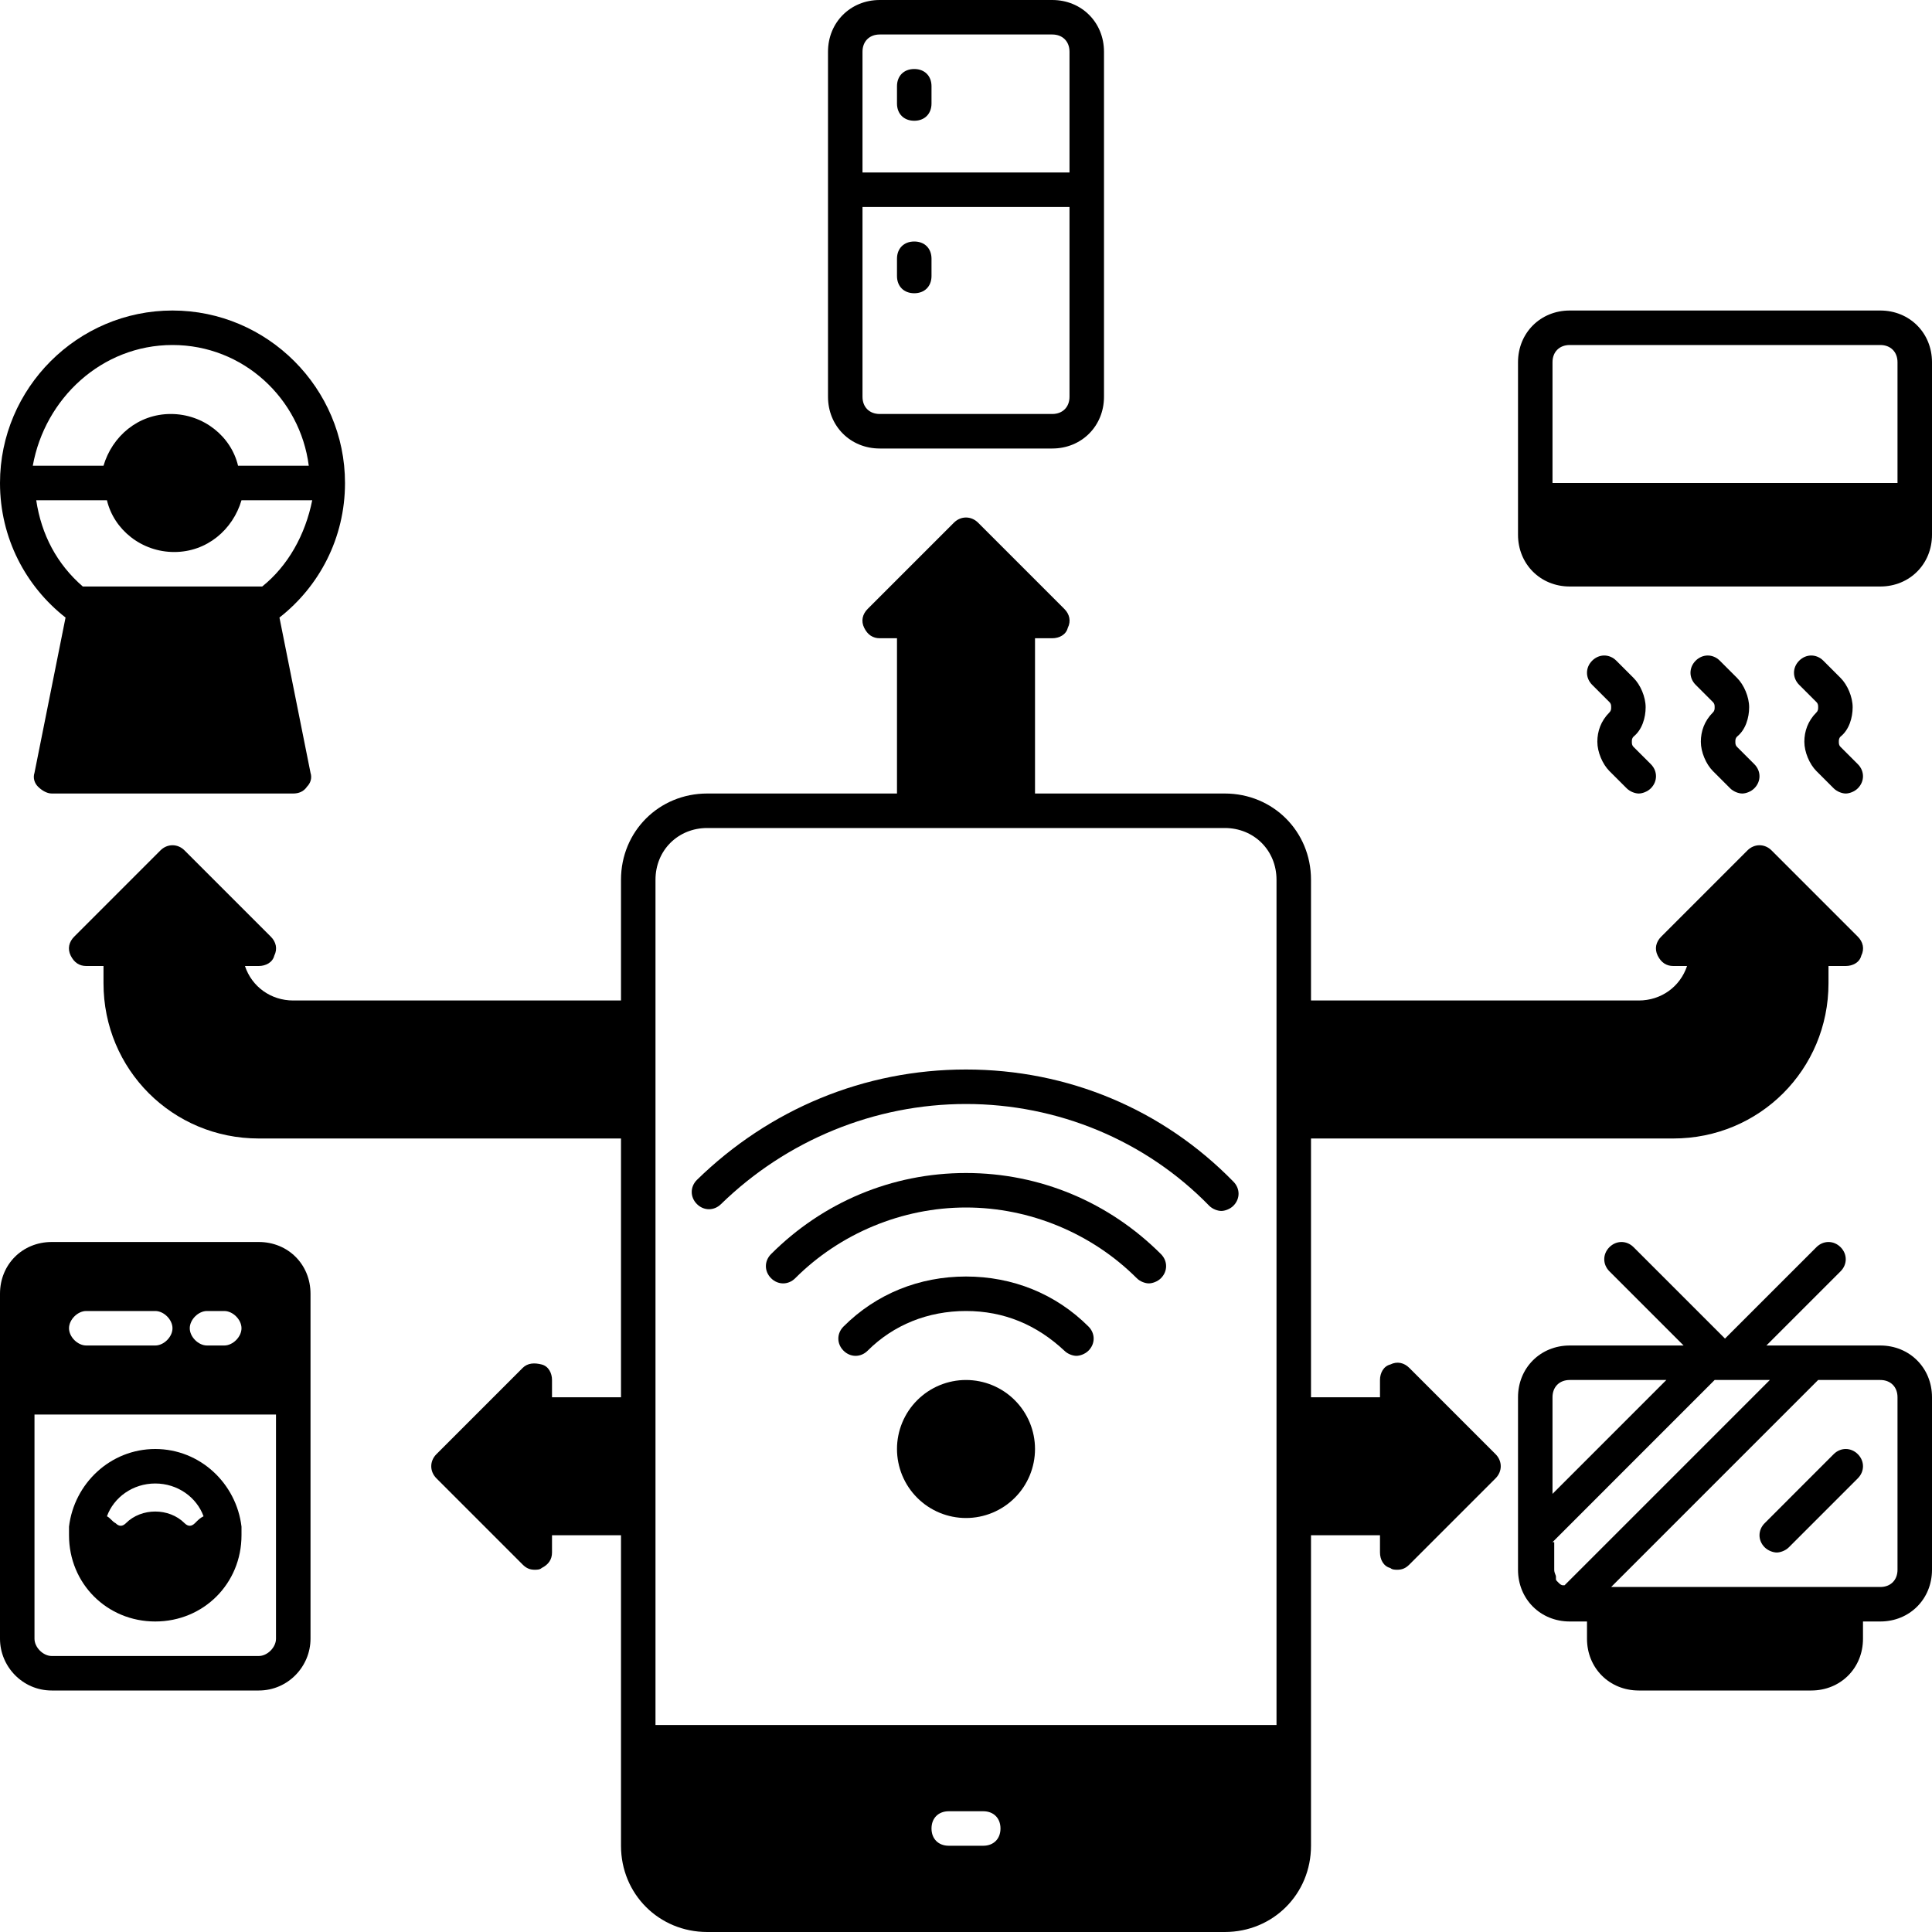 <svg xmlns="http://www.w3.org/2000/svg" xmlns:xlink="http://www.w3.org/1999/xlink" width="500" zoomAndPan="magnify" viewBox="0 0 375 375" height="500" preserveAspectRatio="xMidYMid meet" version="1.0"><path fill="#000000" d="M 200.895 281.25 C 200.895 282.129 200.809 283 200.637 283.863 C 200.465 284.727 200.211 285.562 199.875 286.375 C 199.535 287.188 199.125 287.961 198.637 288.691 C 198.148 289.422 197.594 290.098 196.969 290.719 C 196.348 291.344 195.672 291.898 194.941 292.387 C 194.211 292.875 193.438 293.285 192.625 293.625 C 191.812 293.961 190.977 294.215 190.113 294.387 C 189.25 294.559 188.379 294.645 187.5 294.645 C 186.621 294.645 185.75 294.559 184.887 294.387 C 184.023 294.215 183.188 293.961 182.375 293.625 C 181.562 293.285 180.789 292.875 180.059 292.387 C 179.328 291.898 178.652 291.344 178.031 290.719 C 177.406 290.098 176.852 289.422 176.363 288.691 C 175.875 287.961 175.465 287.188 175.125 286.375 C 174.789 285.562 174.535 284.727 174.363 283.863 C 174.191 283 174.105 282.129 174.105 281.25 C 174.105 280.371 174.191 279.5 174.363 278.637 C 174.535 277.773 174.789 276.938 175.125 276.125 C 175.465 275.312 175.875 274.539 176.363 273.809 C 176.852 273.078 177.406 272.402 178.031 271.781 C 178.652 271.156 179.328 270.602 180.059 270.113 C 180.789 269.625 181.562 269.215 182.375 268.875 C 183.188 268.539 184.023 268.285 184.887 268.113 C 185.75 267.941 186.621 267.855 187.5 267.855 C 188.379 267.855 189.25 267.941 190.113 268.113 C 190.977 268.285 191.812 268.539 192.625 268.875 C 193.438 269.215 194.211 269.625 194.941 270.113 C 195.672 270.602 196.348 271.156 196.969 271.781 C 197.594 272.402 198.148 273.078 198.637 273.809 C 199.125 274.539 199.535 275.312 199.875 276.125 C 200.211 276.938 200.465 277.773 200.637 278.637 C 200.809 279.5 200.895 280.371 200.895 281.25 Z M 200.895 281.25 " fill-opacity="1" fill-rule="nonzero"/><path fill="#000000" d="M 187.5 207.59 C 167.746 207.59 149.332 215.289 135.27 229.02 C 133.93 230.355 133.93 232.367 135.27 233.707 C 136.605 235.043 138.617 235.043 139.957 233.707 C 152.68 221.316 169.754 214.285 187.5 214.285 C 205.246 214.285 222.32 221.316 234.711 234.039 C 235.379 234.711 236.383 235.043 237.055 235.043 C 237.723 235.043 238.727 234.711 239.398 234.039 C 240.738 232.699 240.738 230.691 239.398 229.352 C 225.668 215.289 207.254 207.59 187.5 207.59 Z M 187.5 207.59 " fill-opacity="1" fill-rule="nonzero"/><path fill="#000000" d="M 187.5 247.77 C 178.461 247.77 170.09 251.117 163.727 257.477 C 162.387 258.816 162.387 260.824 163.727 262.164 C 165.066 263.504 167.074 263.504 168.414 262.164 C 173.438 257.145 180.133 254.465 187.5 254.465 C 194.867 254.465 201.227 257.145 206.586 262.164 C 207.254 262.836 208.258 263.168 208.93 263.168 C 209.598 263.168 210.602 262.836 211.273 262.164 C 212.613 260.824 212.613 258.816 211.273 257.477 C 204.91 251.117 196.539 247.77 187.5 247.77 Z M 187.5 247.77 " fill-opacity="1" fill-rule="nonzero"/><path fill="#000000" d="M 187.5 227.68 C 173.102 227.68 159.711 233.371 149.664 243.414 C 148.324 244.754 148.324 246.762 149.664 248.102 C 151.004 249.441 153.012 249.441 154.352 248.102 C 163.059 239.398 175.113 234.375 187.5 234.375 C 199.887 234.375 211.941 239.398 220.648 248.102 C 221.316 248.773 222.32 249.105 222.992 249.105 C 223.66 249.105 224.664 248.773 225.336 248.102 C 226.676 246.762 226.676 244.754 225.336 243.414 C 215.289 233.371 201.898 227.68 187.5 227.68 Z M 187.5 227.68 " fill-opacity="1" fill-rule="nonzero"/><path fill="#000000" d="M 177.457 13.395 C 175.445 13.395 174.105 14.73 174.105 16.742 L 174.105 20.09 C 174.105 22.098 175.445 23.438 177.457 23.438 C 179.465 23.438 180.805 22.098 180.805 20.09 L 180.805 16.742 C 180.805 14.73 179.465 13.395 177.457 13.395 Z M 177.457 13.395 " fill-opacity="1" fill-rule="nonzero"/><path fill="#000000" d="M 177.457 46.875 C 175.445 46.875 174.105 48.215 174.105 50.223 L 174.105 53.57 C 174.105 55.582 175.445 56.918 177.457 56.918 C 179.465 56.918 180.805 55.582 180.805 53.57 L 180.805 50.223 C 180.805 48.215 179.465 46.875 177.457 46.875 Z M 177.457 46.875 " fill-opacity="1" fill-rule="nonzero"/><path fill="#000000" d="M 12.723 119.867 L 6.695 150 C 6.363 151.004 6.695 152.008 7.367 152.68 C 8.035 153.348 9.039 154.02 10.043 154.02 L 56.918 154.02 C 57.926 154.02 58.93 153.684 59.598 152.68 C 60.27 152.008 60.602 151.004 60.27 150 L 54.242 119.867 C 61.941 113.84 66.965 104.465 66.965 93.75 C 66.965 75.336 51.898 60.27 33.48 60.27 C 15.066 60.27 0 75.336 0 93.75 C 0 104.465 5.023 113.84 12.723 119.867 Z M 50.895 113.84 C 50.559 113.84 50.559 113.84 50.223 113.84 L 16.742 113.84 C 16.406 113.84 16.07 113.84 16.07 113.84 C 11.051 109.488 8.035 103.793 7.031 97.098 L 20.758 97.098 C 22.098 102.789 27.457 107.145 33.816 107.145 C 40.18 107.145 45.199 102.789 46.875 97.098 L 60.602 97.098 C 59.262 103.793 55.914 109.82 50.895 113.84 Z M 33.48 66.965 C 47.211 66.965 58.258 77.344 59.934 90.402 L 46.207 90.402 C 44.867 84.711 39.508 80.355 33.148 80.355 C 26.785 80.355 21.762 84.711 20.09 90.402 L 6.363 90.402 C 8.707 77.344 19.754 66.965 33.48 66.965 Z M 33.48 66.965 " fill-opacity="1" fill-rule="nonzero"/><path fill="#000000" d="M 170.758 87.055 L 204.242 87.055 C 209.934 87.055 214.285 82.699 214.285 77.008 L 214.285 10.043 C 214.285 4.352 209.934 0 204.242 0 L 170.758 0 C 165.066 0 160.715 4.352 160.715 10.043 L 160.715 77.008 C 160.715 82.699 165.066 87.055 170.758 87.055 Z M 204.242 80.355 L 170.758 80.355 C 168.75 80.355 167.41 79.02 167.41 77.008 L 167.41 40.18 L 207.59 40.18 L 207.59 77.008 C 207.59 79.02 206.25 80.355 204.242 80.355 Z M 167.41 10.043 C 167.41 8.035 168.75 6.695 170.758 6.695 L 204.242 6.695 C 206.25 6.695 207.59 8.035 207.59 10.043 L 207.59 33.48 L 167.41 33.48 Z M 167.41 10.043 " fill-opacity="1" fill-rule="nonzero"/><path fill="#000000" d="M 30.133 314.73 C 39.508 314.73 46.875 307.367 46.875 297.992 C 46.875 297.656 46.875 296.988 46.875 296.652 L 46.875 296.316 C 45.871 287.945 38.84 281.25 30.133 281.25 C 21.43 281.25 14.398 287.945 13.395 296.316 L 13.395 296.652 C 13.395 296.988 13.395 297.656 13.395 297.992 C 13.395 307.367 20.758 314.73 30.133 314.73 Z M 30.133 287.945 C 34.488 287.945 38.168 290.625 39.508 294.309 C 38.84 294.645 38.504 294.977 37.836 295.648 C 37.164 296.316 36.496 296.316 35.824 295.648 C 32.812 292.633 27.457 292.633 24.441 295.648 C 23.773 296.316 23.102 296.316 22.434 295.648 C 21.762 295.312 21.43 294.645 20.758 294.309 C 22.098 290.625 25.781 287.945 30.133 287.945 Z M 30.133 287.945 " fill-opacity="1" fill-rule="nonzero"/><path fill="#000000" d="M 50.223 241.07 L 10.043 241.07 C 4.352 241.07 0 245.426 0 251.117 L 0 318.082 C 0 323.438 4.352 328.125 10.043 328.125 L 50.223 328.125 C 55.914 328.125 60.27 323.438 60.27 318.082 L 60.27 251.117 C 60.27 245.426 55.914 241.07 50.223 241.07 Z M 40.18 254.465 L 43.527 254.465 C 45.199 254.465 46.875 256.137 46.875 257.812 C 46.875 259.488 45.199 261.16 43.527 261.16 L 40.18 261.16 C 38.504 261.16 36.832 259.488 36.832 257.812 C 36.832 256.137 38.504 254.465 40.18 254.465 Z M 16.742 254.465 L 30.133 254.465 C 31.809 254.465 33.48 256.137 33.48 257.812 C 33.48 259.488 31.809 261.16 30.133 261.16 L 16.742 261.16 C 15.066 261.16 13.395 259.488 13.395 257.812 C 13.395 256.137 15.066 254.465 16.742 254.465 Z M 53.57 318.082 C 53.57 319.754 51.898 321.43 50.223 321.43 L 10.043 321.43 C 8.371 321.43 6.695 319.754 6.695 318.082 L 6.695 274.555 L 53.57 274.555 Z M 53.57 318.082 " fill-opacity="1" fill-rule="nonzero"/><path fill="#000000" d="M 364.957 60.27 L 304.688 60.27 C 298.996 60.27 294.645 64.621 294.645 70.312 L 294.645 103.793 C 294.645 109.488 298.996 113.84 304.688 113.84 L 364.957 113.84 C 370.648 113.84 375 109.488 375 103.793 L 375 70.312 C 375 64.621 370.648 60.27 364.957 60.27 Z M 304.688 66.965 L 364.957 66.965 C 366.965 66.965 368.305 68.305 368.305 70.312 L 368.305 93.75 L 301.34 93.75 L 301.34 70.312 C 301.34 68.305 302.68 66.965 304.688 66.965 Z M 304.688 66.965 " fill-opacity="1" fill-rule="nonzero"/><path fill="#000000" d="M 319.418 137.277 C 319.418 135.27 318.414 132.926 317.074 131.586 L 313.727 128.238 C 312.387 126.898 310.379 126.898 309.039 128.238 C 307.699 129.574 307.699 131.586 309.039 132.926 L 312.387 136.273 C 312.723 136.605 312.723 136.941 312.723 137.277 C 312.723 137.613 312.723 137.945 312.387 138.281 C 310.715 139.957 310.043 141.965 310.043 143.973 C 310.043 145.98 311.051 148.324 312.387 149.664 L 315.738 153.012 C 316.406 153.684 317.41 154.02 318.082 154.02 C 318.75 154.02 319.754 153.684 320.426 153.012 C 321.762 151.676 321.762 149.664 320.426 148.324 L 317.074 144.977 C 316.742 144.645 316.742 144.309 316.742 143.973 C 316.742 143.637 316.742 143.305 317.074 142.969 C 318.75 141.629 319.418 139.285 319.418 137.277 Z M 319.418 137.277 " fill-opacity="1" fill-rule="nonzero"/><path fill="#000000" d="M 339.508 137.277 C 339.508 135.27 338.504 132.926 337.164 131.586 L 333.816 128.238 C 332.477 126.898 330.469 126.898 329.129 128.238 C 327.789 129.574 327.789 131.586 329.129 132.926 L 332.477 136.273 C 332.812 136.605 332.812 136.941 332.812 137.277 C 332.812 137.613 332.812 137.945 332.477 138.281 C 330.805 139.957 330.133 141.965 330.133 143.973 C 330.133 145.98 331.137 148.324 332.477 149.664 L 335.824 153.012 C 336.496 153.684 337.5 154.02 338.168 154.02 C 338.84 154.02 339.844 153.684 340.512 153.012 C 341.852 151.676 341.852 149.664 340.512 148.324 L 337.164 144.977 C 336.832 144.645 336.832 144.309 336.832 143.973 C 336.832 143.637 336.832 143.305 337.164 142.969 C 338.84 141.629 339.508 139.285 339.508 137.277 Z M 339.508 137.277 " fill-opacity="1" fill-rule="nonzero"/><path fill="#000000" d="M 359.598 137.277 C 359.598 135.27 358.594 132.926 357.254 131.586 L 353.906 128.238 C 352.566 126.898 350.559 126.898 349.219 128.238 C 347.879 129.574 347.879 131.586 349.219 132.926 L 352.566 136.273 C 352.902 136.605 352.902 136.941 352.902 137.277 C 352.902 137.613 352.902 137.945 352.566 138.281 C 350.895 139.957 350.223 141.965 350.223 143.973 C 350.223 145.98 351.227 148.324 352.566 149.664 L 355.914 153.012 C 356.586 153.684 357.59 154.02 358.258 154.02 C 358.93 154.02 359.934 153.684 360.602 153.012 C 361.941 151.676 361.941 149.664 360.602 148.324 L 357.254 144.977 C 356.918 144.645 356.918 144.309 356.918 143.973 C 356.918 143.637 356.918 143.305 357.254 142.969 C 358.93 141.629 359.598 139.285 359.598 137.277 Z M 359.598 137.277 " fill-opacity="1" fill-rule="nonzero"/><path fill="#000000" d="M 364.957 261.16 L 342.855 261.16 L 357.254 246.762 C 358.594 245.426 358.594 243.414 357.254 242.074 C 355.914 240.738 353.906 240.738 352.566 242.074 L 334.82 259.82 L 317.074 242.074 C 315.738 240.738 313.727 240.738 312.387 242.074 C 311.051 243.414 311.051 245.426 312.387 246.762 L 326.785 261.16 L 304.688 261.16 C 298.996 261.16 294.645 265.512 294.645 271.207 L 294.645 304.688 C 294.645 310.379 298.996 314.73 304.688 314.73 L 308.035 314.73 L 308.035 318.082 C 308.035 323.773 312.387 328.125 318.082 328.125 L 351.562 328.125 C 357.254 328.125 361.605 323.773 361.605 318.082 L 361.605 314.73 L 364.957 314.73 C 370.648 314.73 375 310.379 375 304.688 L 375 271.207 C 375 265.512 370.648 261.16 364.957 261.16 Z M 304.688 267.855 L 323.438 267.855 L 301.34 289.957 L 301.34 271.207 C 301.34 269.195 302.68 267.855 304.688 267.855 Z M 301.34 299.332 L 332.812 267.855 L 343.527 267.855 L 303.684 307.699 C 303.684 307.699 303.684 307.699 303.348 307.699 C 303.012 307.699 302.68 307.367 302.68 307.367 C 302.68 307.367 302.344 307.031 302.344 307.031 C 302.008 306.695 302.008 306.695 302.008 306.363 C 302.008 306.363 302.008 306.027 302.008 306.027 C 302.008 305.691 301.676 305.355 301.676 304.688 L 301.676 299.332 Z M 368.305 304.688 C 368.305 306.695 366.965 308.035 364.957 308.035 L 312.723 308.035 L 352.902 267.855 L 364.957 267.855 C 366.965 267.855 368.305 269.195 368.305 271.207 Z M 368.305 304.688 " fill-opacity="1" fill-rule="nonzero"/><path fill="#000000" d="M 355.914 282.254 L 342.523 295.648 C 341.184 296.988 341.184 298.996 342.523 300.336 C 343.191 301.004 344.195 301.34 344.867 301.34 C 345.535 301.34 346.539 301.004 347.211 300.336 L 360.602 286.941 C 361.941 285.602 361.941 283.594 360.602 282.254 C 359.262 280.914 357.254 280.914 355.914 282.254 Z M 355.914 282.254 " fill-opacity="1" fill-rule="nonzero"/><path fill="#000000" d="M 273.551 265.512 C 272.543 264.508 271.207 264.176 269.867 264.844 C 268.527 265.18 267.855 266.52 267.855 267.855 L 267.855 271.207 L 254.465 271.207 L 254.465 220.98 L 324.777 220.98 C 341.52 220.98 354.91 207.59 354.91 190.848 L 354.91 187.5 L 358.258 187.5 C 359.598 187.5 360.938 186.832 361.273 185.492 C 361.941 184.152 361.605 182.812 360.602 181.809 L 343.863 165.066 C 342.523 163.727 340.512 163.727 339.176 165.066 L 322.434 181.809 C 321.43 182.812 321.094 184.152 321.762 185.492 C 322.434 186.832 323.438 187.5 324.777 187.5 L 327.457 187.5 C 326.117 191.52 322.434 194.195 318.082 194.195 L 254.465 194.195 L 254.465 170.758 C 254.465 161.383 247.098 154.02 237.723 154.02 L 200.895 154.02 L 200.895 123.883 L 204.242 123.883 C 205.582 123.883 206.918 123.215 207.254 121.875 C 207.926 120.535 207.59 119.195 206.586 118.191 L 189.844 101.449 C 188.504 100.113 186.496 100.113 185.156 101.449 L 168.414 118.191 C 167.41 119.195 167.074 120.535 167.746 121.875 C 168.414 123.215 169.418 123.883 170.758 123.883 L 174.105 123.883 L 174.105 154.02 L 137.277 154.02 C 127.902 154.02 120.535 161.383 120.535 170.758 L 120.535 194.195 L 56.918 194.195 C 52.566 194.195 48.883 191.52 47.543 187.5 L 50.223 187.5 C 51.562 187.5 52.902 186.832 53.238 185.492 C 53.906 184.152 53.57 182.812 52.566 181.809 L 35.824 165.066 C 34.488 163.727 32.477 163.727 31.137 165.066 L 14.398 181.809 C 13.395 182.812 13.059 184.152 13.727 185.492 C 14.398 186.832 15.402 187.5 16.742 187.5 L 20.09 187.5 L 20.09 190.848 C 20.09 207.59 33.48 220.98 50.223 220.98 L 120.535 220.98 L 120.535 271.207 L 107.145 271.207 L 107.145 267.855 C 107.145 266.52 106.473 265.18 105.133 264.844 C 103.793 264.508 102.457 264.508 101.449 265.512 L 84.711 282.254 C 83.371 283.594 83.371 285.602 84.711 286.941 L 101.449 303.684 C 102.121 304.352 102.789 304.688 103.793 304.688 C 104.129 304.688 104.801 304.688 105.133 304.352 C 106.473 303.684 107.145 302.68 107.145 301.34 L 107.145 297.992 L 120.535 297.992 L 120.535 358.258 C 120.535 367.633 127.902 375 137.277 375 L 237.723 375 C 247.098 375 254.465 367.633 254.465 358.258 L 254.465 297.992 L 267.855 297.992 L 267.855 301.34 C 267.855 302.68 268.527 304.02 269.867 304.352 C 270.199 304.688 270.871 304.688 271.207 304.688 C 272.211 304.688 272.879 304.352 273.551 303.684 L 290.289 286.941 C 291.629 285.602 291.629 283.594 290.289 282.254 Z M 190.848 358.258 L 184.152 358.258 C 182.145 358.258 180.805 356.918 180.805 354.91 C 180.805 352.902 182.145 351.562 184.152 351.562 L 190.848 351.562 C 192.855 351.562 194.195 352.902 194.195 354.91 C 194.195 356.918 192.855 358.258 190.848 358.258 Z M 247.77 334.82 L 127.23 334.82 L 127.23 170.758 C 127.23 165.066 131.586 160.715 137.277 160.715 L 237.723 160.715 C 243.414 160.715 247.77 165.066 247.77 170.758 Z M 247.77 334.82 " fill-opacity="1" fill-rule="nonzero"/></svg>